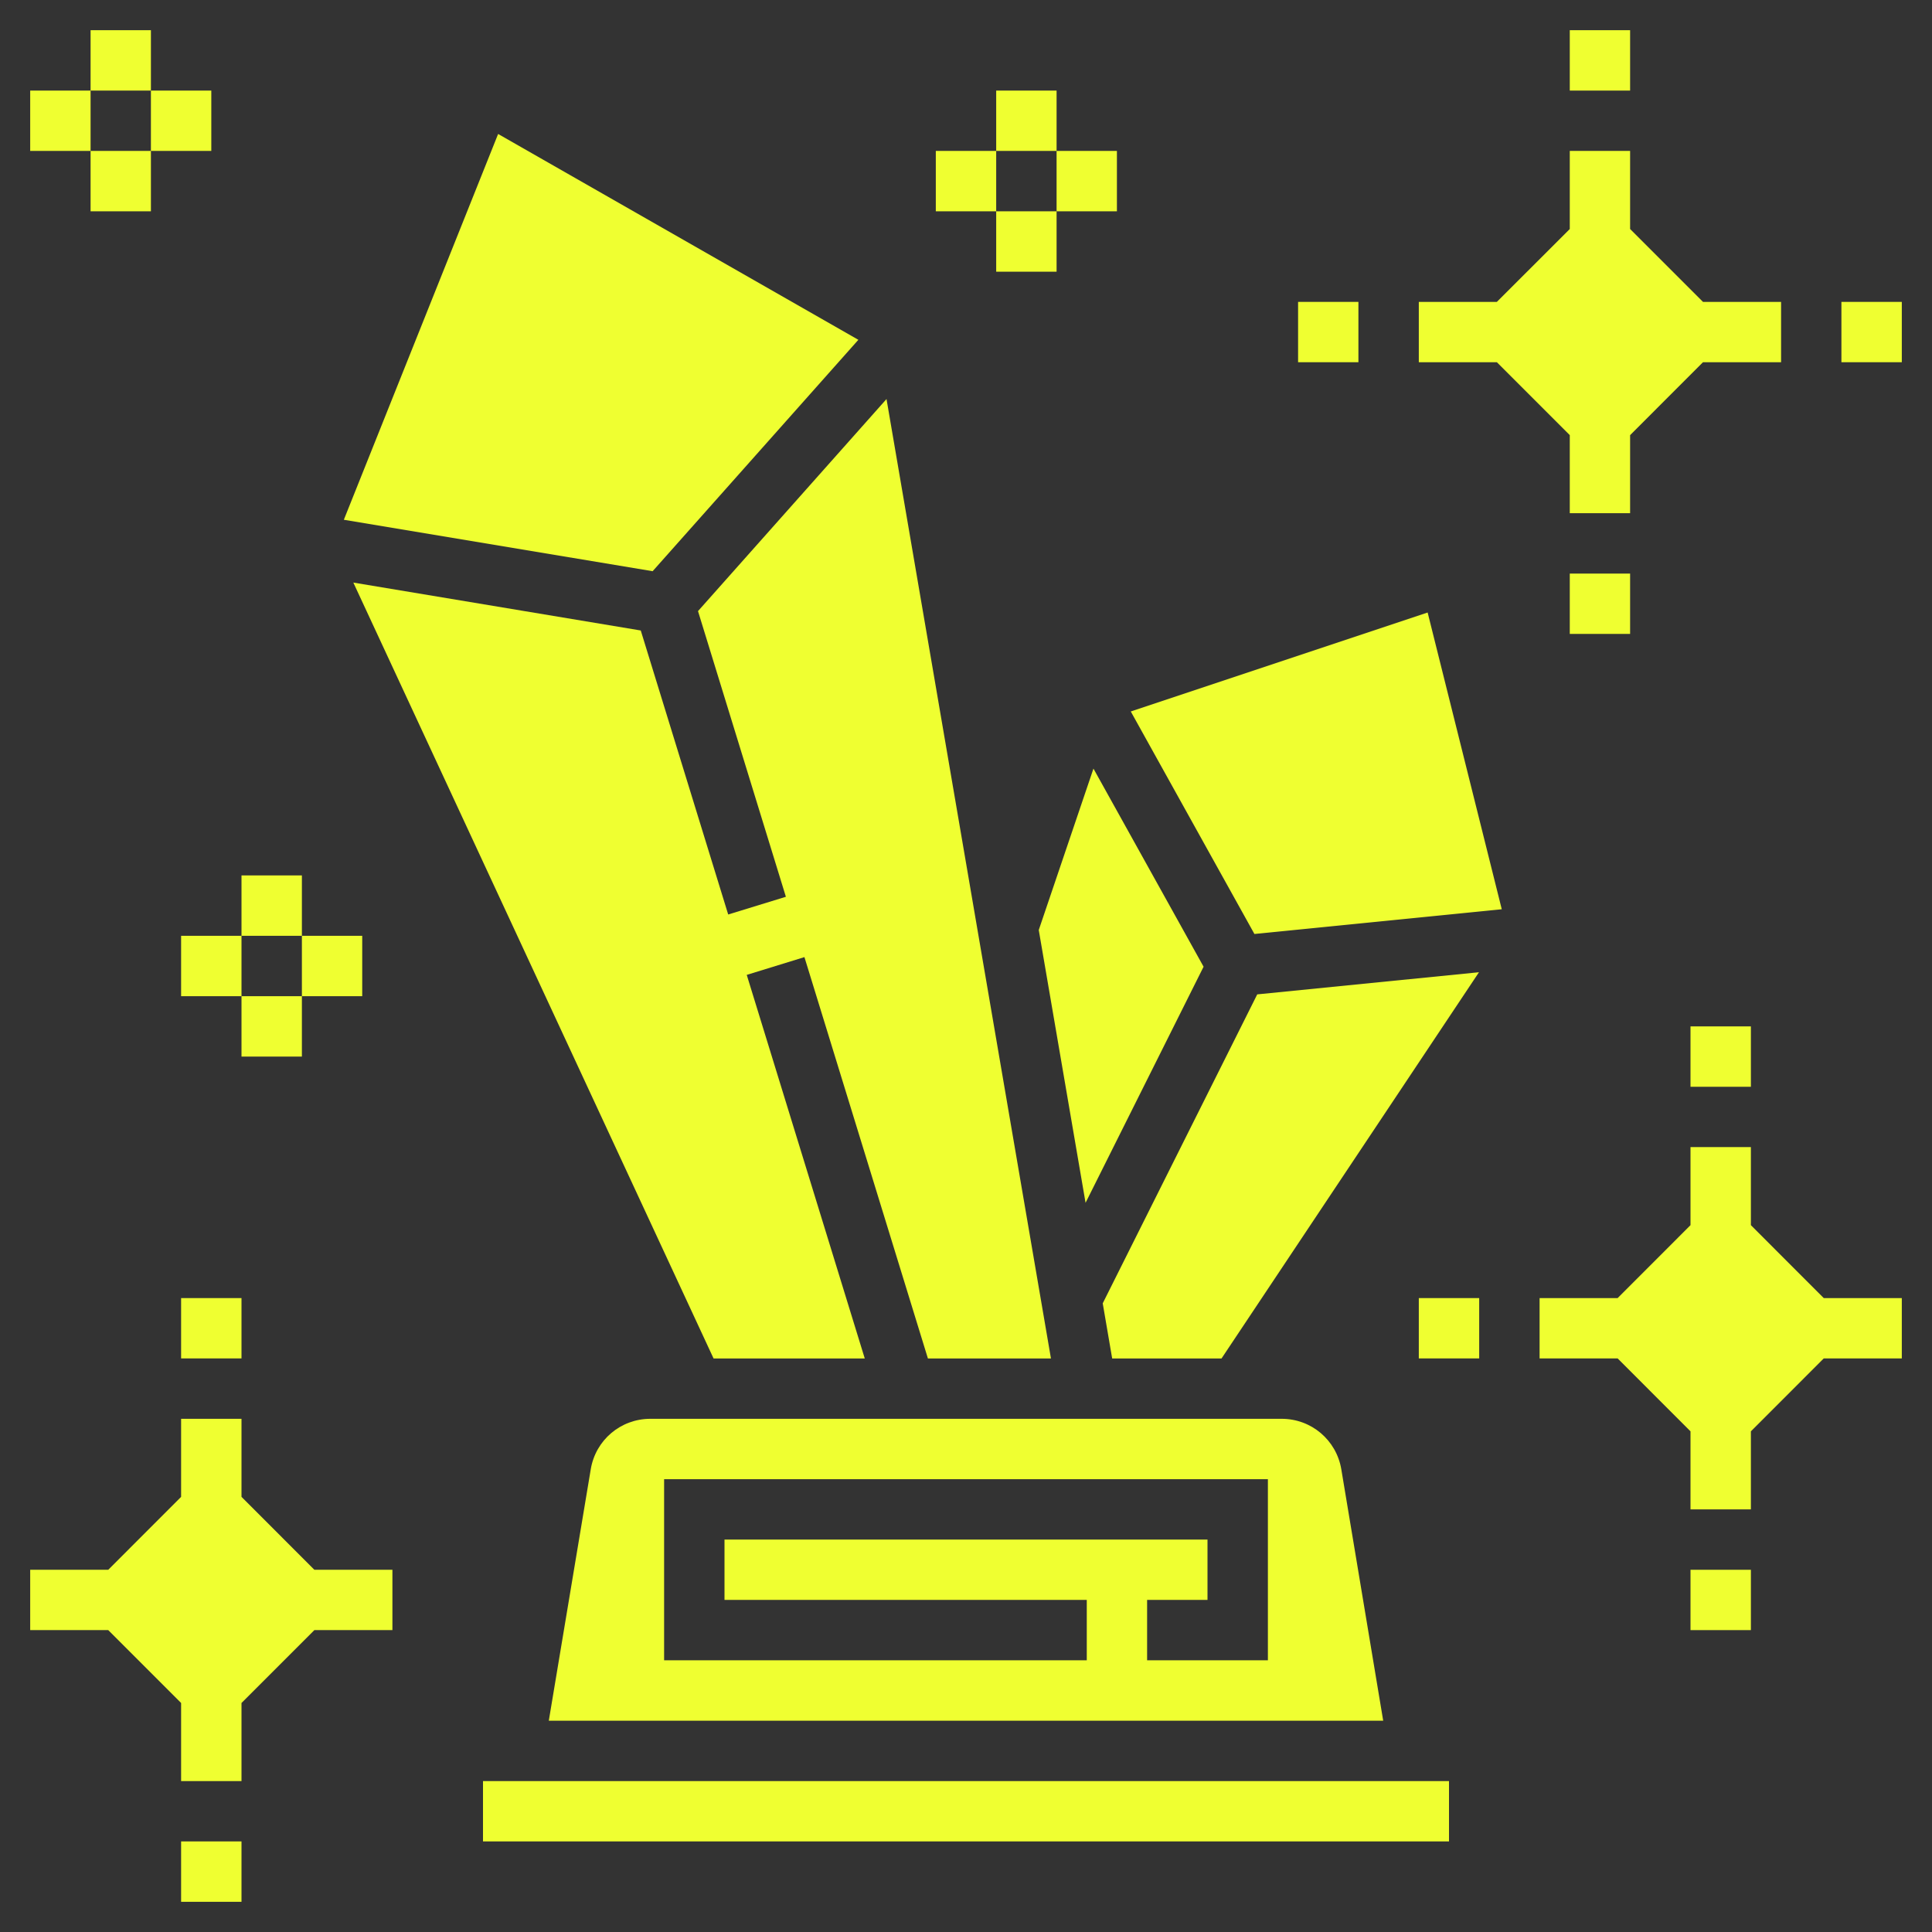 <svg width="35" height="35" viewBox="0 0 35 35" fill="none" xmlns="http://www.w3.org/2000/svg">
<rect x="0" y="0" width="35" height="35" fill="#333333" stroke="none"/>
<path d="M15.55 6.156L9.024 2.427L6.229 9.416L11.823 10.348L15.55 6.156Z" fill="#EFFF31"/>
<path d="M18.818 16.848L19.666 21.79L21.804 17.513L19.809 13.924L18.818 16.848Z" fill="#EFFF31"/>
<path d="M23.219 25.703H11.781C11.244 25.703 10.79 26.088 10.702 26.617L9.942 31.172H25.058L24.299 26.617C24.21 26.088 23.756 25.703 23.219 25.703ZM22.969 30.078H20.781V28.984H21.875V27.891H13.125V28.984H19.688V30.078H12.031V26.797H22.969V30.078Z" fill="#EFFF31"/>
<path d="M14.237 16.246L13.192 16.567L11.608 11.422L6.401 10.554L12.927 24.61H15.666L13.528 17.661L14.573 17.339L16.81 24.61H19.039L16.06 7.229L12.645 11.071L14.237 16.246Z" fill="#EFFF31"/>
<path d="M22.776 18.014L19.977 23.611L20.148 24.61H22.129L26.793 17.613L22.776 18.014Z" fill="#EFFF31"/>
<path d="M8.75 32.266H26.25V33.359H8.75V32.266Z" fill="#EFFF31"/>
<path d="M20.485 12.889L22.725 16.92L27.206 16.472L25.863 11.096L20.485 12.889Z" fill="#EFFF31"/>
<path d="M28.438 7.883V9.297H29.531V7.883L30.851 6.562H32.266V5.469H30.851L29.531 4.149V2.734H28.438V4.149L27.117 5.469H25.703V6.562H27.117L28.438 7.883Z" fill="#EFFF31"/>
<path d="M28.438 0.547H29.531V1.641H28.438V0.547Z" fill="#EFFF31"/>
<path d="M23.516 5.469H24.609V6.562H23.516V5.469Z" fill="#EFFF31"/>
<path d="M28.438 10.391H29.531V11.484H28.438V10.391Z" fill="#EFFF31"/>
<path d="M33.359 5.469H34.453V6.562H33.359V5.469Z" fill="#EFFF31"/>
<path d="M4.375 27.117V25.703H3.281V27.117L1.961 28.438H0.547V29.531H1.961L3.281 30.851V32.266H4.375V30.851L5.695 29.531H7.109V28.438H5.695L4.375 27.117Z" fill="#EFFF31"/>
<path d="M3.281 23.516H4.375V24.609H3.281V23.516Z" fill="#EFFF31"/>
<path d="M3.281 33.359H4.375V34.453H3.281V33.359Z" fill="#EFFF31"/>
<path d="M31.719 22.195V20.781H30.625V22.195L29.305 23.516H27.891V24.609H29.305L30.625 25.93V27.344H31.719V25.93L33.039 24.609H34.453V23.516H33.039L31.719 22.195Z" fill="#EFFF31"/>
<path d="M30.625 18.594H31.719V19.688H30.625V18.594Z" fill="#EFFF31"/>
<path d="M30.625 28.438H31.719V29.531H30.625V28.438Z" fill="#EFFF31"/>
<path d="M25.703 23.516H26.797V24.609H25.703V23.516Z" fill="#EFFF31"/>
<path d="M1.641 0.547H2.734V1.641H1.641V0.547Z" fill="#EFFF31"/>
<path d="M0.547 1.641H1.641V2.734H0.547V1.641Z" fill="#EFFF31"/>
<path d="M1.641 2.734H2.734V3.828H1.641V2.734Z" fill="#EFFF31"/>
<path d="M2.734 1.641H3.828V2.734H2.734V1.641Z" fill="#EFFF31"/>
<path d="M4.375 15.859H5.469V16.953H4.375V15.859Z" fill="#EFFF31"/>
<path d="M3.281 16.953H4.375V18.047H3.281V16.953Z" fill="#EFFF31"/>
<path d="M4.375 18.047H5.469V19.141H4.375V18.047Z" fill="#EFFF31"/>
<path d="M5.469 16.953H6.562V18.047H5.469V16.953Z" fill="#EFFF31"/>
<path d="M18.047 1.641H19.141V2.734H18.047V1.641Z" fill="#EFFF31"/>
<path d="M16.953 2.734H18.047V3.828H16.953V2.734Z" fill="#EFFF31"/>
<path d="M18.047 3.828H19.141V4.922H18.047V3.828Z" fill="#EFFF31"/>
<path d="M19.141 2.734H20.234V3.828H19.141V2.734Z" fill="#EFFF31"/>
</svg>
